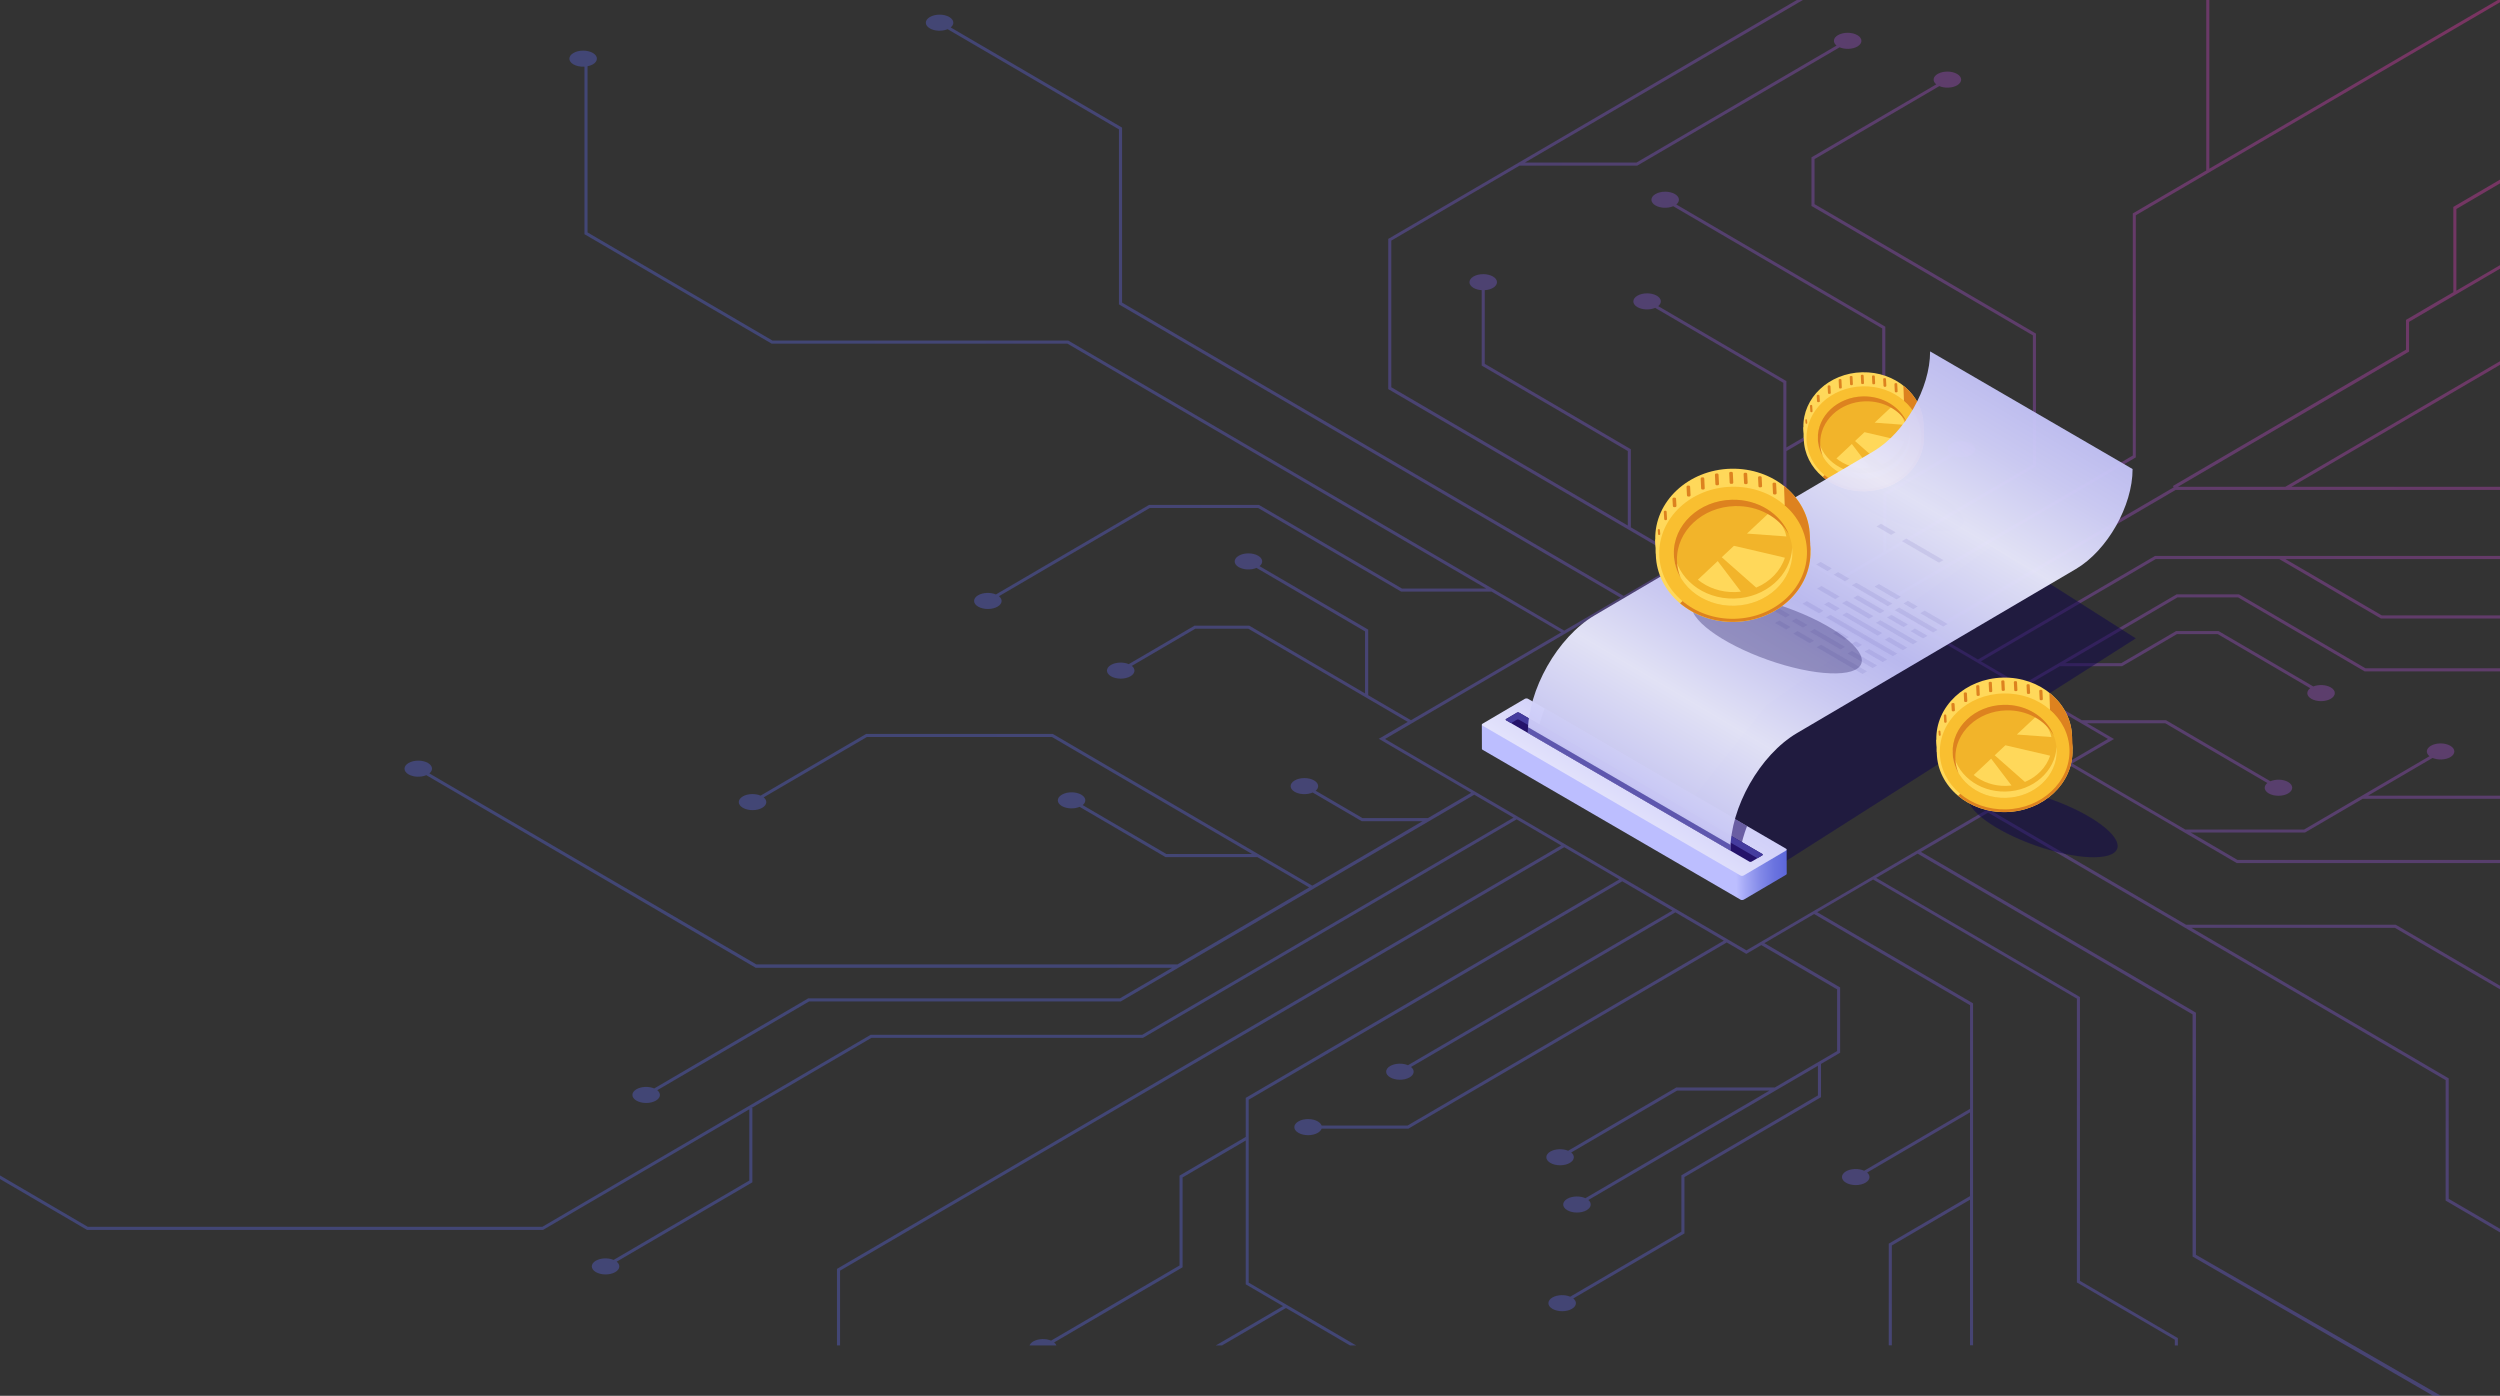 <svg width="1440" height="804" viewBox="0 0 1440 804" fill="none" xmlns="http://www.w3.org/2000/svg">
<rect x="0" y="0" width="1440" height="804" fill="#333333" stroke="none"/>
<path opacity="0.4" d="M1457.45 -136.634C1454.35 -138.455 1449.33 -138.455 1446.24 -136.634C1443.91 -135.267 1443.34 -133.268 1444.51 -131.598L1270.8 -30.027V98.189L1228.48 122.937V262.388L1083.53 347.157L1060.94 333.948L1172.72 268.588V192.144L1172.27 191.891L1045.18 117.572V91.635L1117.05 49.605C1120.15 50.921 1124.5 50.769 1127.3 49.15C1130.4 47.328 1130.4 44.392 1127.3 42.596C1124.2 40.774 1119.18 40.774 1116.08 42.596C1113.28 44.241 1113.03 46.771 1115.28 48.593L1043.4 90.623V118.635L1043.85 118.888L1170.94 193.206V267.575L1086.5 316.969V285.111L1125.22 262.464C1128.32 263.78 1132.67 263.628 1135.47 262.008C1138.57 260.187 1138.57 257.251 1135.47 255.455C1132.37 253.633 1127.35 253.633 1124.25 255.455C1121.45 257.099 1121.2 259.63 1123.45 261.452L1084.73 284.099V318.032L1059.19 332.961L1028.99 315.299V259.832L1085.95 226.507V188.171L1085.5 187.918L965.556 117.775C967.804 115.953 967.555 113.422 964.756 111.778C961.659 109.956 956.637 109.956 953.539 111.778C950.441 113.599 950.441 116.535 953.539 118.331C956.337 119.976 960.684 120.103 963.782 118.787L1084.15 189.183V225.444L1028.96 257.732V219.497L1028.51 219.244L955.138 176.328C957.386 174.507 957.136 171.976 954.338 170.331C951.24 168.509 946.219 168.509 943.121 170.331C940.023 172.153 940.023 175.089 943.121 176.885C945.919 178.53 950.266 178.656 953.364 177.341L1027.19 220.51V314.211L1005.98 301.812L971.027 322.258L939.373 303.735V258.744L938.924 258.491L855.229 209.553V167.143C856.953 167.042 858.627 166.612 859.951 165.827C863.049 164.005 863.049 161.07 859.951 159.273C856.853 157.452 851.832 157.452 848.734 159.273C845.636 161.095 845.636 164.031 848.734 165.827C850.058 166.612 851.732 167.017 853.456 167.143V210.59L853.905 210.843L937.6 259.782V302.698L801.39 223.04V138.6L875.266 95.406H943.071L943.271 95.279L1059.62 27.262C1062.72 28.577 1067.06 28.426 1069.86 26.806C1072.96 24.984 1072.96 22.049 1069.86 20.252C1066.76 18.43 1061.74 18.43 1058.64 20.252C1055.85 21.897 1055.6 24.427 1057.84 26.249L942.596 93.634H878.339L1092.07 -31.343C1095.17 -30.027 1099.52 -30.179 1102.31 -31.798C1105.41 -33.62 1105.41 -36.556 1102.31 -38.352C1099.22 -40.174 1094.2 -40.174 1091.1 -38.352C1088.3 -36.707 1088.05 -34.177 1090.3 -32.355L799.617 137.613V224.128L800.066 224.381L969.278 323.32L935.226 343.235L646.319 174.304V73.492L645.869 73.239L547.61 15.799C549.858 13.977 549.608 11.447 546.81 9.802C543.712 7.98 538.691 7.98 535.593 9.802C532.495 11.624 532.495 14.559 535.593 16.355C538.391 18 542.738 18.127 545.836 16.811L644.52 74.53V175.342L644.97 175.595L933.427 344.272L900.999 363.225L615.289 196.142H444.903L338.424 133.868V38.168C339.548 37.94 340.598 37.586 341.497 37.08C344.595 35.258 344.595 32.322 341.497 30.526C338.399 28.704 333.378 28.704 330.28 30.526C327.182 32.348 327.182 35.283 330.28 37.08C332.029 38.092 334.377 38.522 336.65 38.395V134.906L337.1 135.159L444.453 197.938H614.84L856.029 338.984H807.511L725.191 290.855H661.784L661.584 290.982L573.642 342.4C570.544 341.084 566.197 341.236 563.399 342.855C560.301 344.677 560.301 347.612 563.399 349.409C566.497 351.231 571.519 351.231 574.617 349.409C577.415 347.764 577.665 345.234 575.416 343.412L662.258 292.626H724.717L807.037 340.755H859.102L899.25 364.237L812.708 414.846L788.099 400.448V362.668L725.516 326.104C727.764 324.282 727.515 321.752 724.717 320.107C721.619 318.285 716.597 318.285 713.499 320.107C710.401 321.929 710.401 324.864 713.499 326.661C716.297 328.305 720.644 328.432 723.742 327.116L786.25 363.681V399.385L719.595 360.391H688.016L687.816 360.518L650.166 382.532C647.068 381.216 642.721 381.368 639.923 382.988C636.825 384.81 636.825 387.745 639.923 389.542C643.021 391.363 648.043 391.363 651.141 389.542C653.939 387.897 654.189 385.366 651.94 383.544L688.491 362.162H719.095L810.859 415.807L794.195 425.549L847.385 456.648L822.476 471.223H784.802L757.844 455.459C759.993 453.662 759.693 451.157 756.945 449.538C753.847 447.716 748.826 447.716 745.728 449.538C742.63 451.36 742.63 454.295 745.728 456.091C748.551 457.736 752.973 457.863 756.096 456.496L784.327 472.995H819.403L755.871 510.141L606.42 422.741H498.867L498.667 422.867L438.108 458.268C435.01 456.952 430.663 457.104 427.865 458.723C424.767 460.545 424.767 463.48 427.865 465.277C430.963 467.099 435.984 467.099 439.082 465.277C441.88 463.632 442.13 461.102 439.882 459.28L499.342 424.512H605.921L721.194 491.922H671.852L623.634 463.733C625.882 461.911 625.633 459.381 622.835 457.736C619.737 455.914 614.715 455.914 611.617 457.736C608.519 459.558 608.519 462.493 611.617 464.29C614.415 465.935 618.762 466.061 621.86 464.746L671.377 493.719H724.267L754.072 511.153L678.198 555.512H435.684L247.335 445.489C249.584 443.667 249.334 441.137 246.536 439.492C243.438 437.67 238.416 437.67 235.318 439.492C232.22 441.314 232.22 444.249 235.318 446.046C238.116 447.69 242.463 447.817 245.561 446.501L435.26 557.435H675.15L645.045 575.046H465.539L465.34 575.173L376.824 626.945C373.726 625.629 369.379 625.781 366.58 627.401C363.483 629.223 363.483 632.158 366.58 633.955C369.678 635.776 374.7 635.776 377.798 633.955C380.596 632.31 380.846 629.779 378.597 627.957L466.039 576.843H645.544L645.744 576.716L849.183 457.762L871.768 470.97L657.886 596.049H501.465L501.266 596.175L312.342 706.653H50.591L0 677.048V679.122L50.117 708.425H312.816L313.016 708.298L431.587 638.965V680.008L353.439 725.707C350.341 724.392 345.994 724.544 343.196 726.163C340.098 727.985 340.098 730.92 343.196 732.717C346.294 734.539 351.316 734.539 354.414 732.717C357.212 731.072 357.462 728.542 355.213 726.72L433.361 681.02V638.155H432.961L501.965 597.795H658.386L658.586 597.668L873.567 471.957L899.225 486.963L482.103 730.87V774.95H483.877V731.907L900.999 488L932.703 506.548L717.546 632.36V654.856L679.397 677.174V728.921L605.421 772.191C602.323 770.875 597.976 771.027 595.178 772.647C594.054 773.305 593.329 774.114 593.029 774.975H608.494C608.269 774.342 607.845 773.76 607.195 773.229L681.171 729.959V678.212L717.546 656.931V739.777L739.007 752.328L700.283 775H703.831L740.731 753.416L777.631 775H781.179L719.245 738.79V633.448L934.402 507.636L963.257 524.514L810.984 613.559C807.886 612.244 803.539 612.395 800.741 614.015C797.643 615.837 797.643 618.772 800.741 620.569C803.839 622.391 808.86 622.391 811.958 620.569C814.757 618.924 815.006 616.393 812.758 614.572L965.031 525.526L992.888 541.822L810.734 648.327H761.242C760.942 647.467 760.218 646.632 759.069 645.949C755.971 644.127 750.949 644.127 747.851 645.949C744.753 647.771 744.753 650.706 747.851 652.503C750.949 654.324 755.971 654.324 759.069 652.503C760.218 651.819 760.942 650.984 761.242 650.124H811.209L811.409 649.997L994.636 542.859L1005.88 549.439L1014.52 544.378L1058.17 569.884V605.411L1022.12 626.49V626.389H965.531L965.331 626.515L903.247 662.827C900.15 661.511 895.802 661.663 893.004 663.282C889.906 665.104 889.906 668.039 893.004 669.836C896.102 671.658 901.124 671.658 904.222 669.836C907.02 668.191 907.27 665.661 905.021 663.839L966.006 628.185H1019.2L913.191 690.155C910.068 688.738 905.596 688.839 902.723 690.509C899.625 692.331 899.625 695.267 902.723 697.063C905.821 698.885 910.842 698.885 913.94 697.063C916.664 695.469 916.988 693.015 914.915 691.193L1047.13 613.888V630.969L968.479 676.972V709.437L904.447 746.887C901.349 745.571 897.002 745.723 894.204 747.343C891.106 749.164 891.106 752.1 894.204 753.896C897.302 755.718 902.323 755.718 905.421 753.896C908.219 752.252 908.469 749.721 906.221 747.899L970.253 710.449V677.984L1048.9 631.981V612.826L1059.92 606.373V568.771L1016.27 543.264L1044.95 526.488L1134.74 578.994V638.686L1073.76 674.34C1070.64 672.923 1066.16 673.024 1063.29 674.694C1060.19 676.516 1060.19 679.451 1063.29 681.248C1066.39 683.07 1071.41 683.07 1074.51 681.248C1077.23 679.654 1077.56 677.199 1075.48 675.378L1134.72 640.736V688.966L1087.92 716.345V774.899H1089.7V717.382L1134.72 691.041V774.874H1136.49V577.931L1046.7 525.425L1078.91 506.599L1196.28 575.224V738.689L1252.69 771.685V775H1254.46V770.749L1198.05 737.752V574.287L1080.68 505.662L1104.54 491.695L1262.93 584.308V723.759L1401.5 804H1406L1264.86 722.747V583.296L1106.46 490.682L1145.14 468.06L1408.69 622.163V691.547L1499 744.357V742.282L1410.46 690.509V621.125L1262.23 534.433H1379.45L1499 604.349V602.274L1379.93 532.637H1259.16L1146.93 467.023L1191.9 440.732L1288.37 497.135H1443.26L1499 529.727V527.652L1486.78 520.516H1499V518.719H1483.71L1443.74 495.338H1288.84L1261.83 479.548H1327.69L1327.89 479.422L1360.92 460.115H1498.53L1498.98 460.393V458.318H1363.97L1401.14 436.582C1404.24 437.898 1408.59 437.746 1411.38 436.126C1414.48 434.305 1414.48 431.369 1411.38 429.573C1408.29 427.751 1403.26 427.751 1400.17 429.573C1397.37 431.217 1397.12 433.748 1399.37 435.57L1327.16 477.802H1258.71L1193.6 439.745L1217.66 425.676L1202.17 416.617H1247.17L1305.98 451.005C1303.73 452.827 1303.98 455.358 1306.78 457.002C1309.88 458.824 1314.9 458.824 1318 457.002C1321.09 455.181 1321.09 452.245 1318 450.449C1315.2 448.804 1310.85 448.677 1307.75 449.993L1247.64 414.846H1199.1L1166.17 395.589L1186.41 383.747H1222.31L1253.89 365.275H1277.45L1330.66 396.399C1328.26 398.221 1328.46 400.827 1331.31 402.497C1334.41 404.319 1339.43 404.319 1342.53 402.497C1345.63 400.675 1345.63 397.74 1342.53 395.943C1339.78 394.349 1335.56 394.172 1332.46 395.387L1277.92 363.504H1253.41L1221.83 381.976H1189.48L1254.21 344.12H1289.17L1362.02 386.707H1498.95V384.911H1362.49L1289.64 342.324H1253.74L1253.54 342.45L1164.4 394.577L1141.01 380.913L1241.75 322.005H1312.8L1371.41 356.267H1498.98V354.47H1371.91L1316.37 322.005H1498.98V320.208H1241.3L1241.1 320.335L1139.29 379.875L1112.71 364.339L1253.16 282.201H1498.98V280.405H1319.84L1498.98 175.645V173.57L1316.3 280.405H1254.46L1387.62 202.544V185.387L1451.36 148.14C1454.45 149.455 1458.8 149.304 1461.6 147.684C1464.7 145.862 1464.7 142.927 1461.6 141.13C1458.5 139.308 1453.48 139.308 1450.38 141.13C1447.58 142.775 1447.33 145.306 1449.58 147.127L1414.88 167.421V120.381L1499 71.038V68.963L1413.11 119.192V168.307L1385.85 184.249V201.405L1251.59 279.924L1252.04 280.708L1110.93 363.225L1085.28 348.22L1230.23 263.451V123.999L1499 -33.19V-35.265L1272.58 97.152V-28.99L1445.89 -130.333C1446.01 -130.257 1446.11 -130.156 1446.24 -130.08C1449.33 -128.258 1454.35 -128.258 1457.45 -130.08C1460.55 -131.902 1460.55 -134.837 1457.45 -136.634ZM1214.17 425.625L1005.95 547.389L797.768 425.651L1005.98 303.887L1214.17 425.625Z" fill="url(#paint0_radial)"/>
<path opacity="0.5" d="M1025.9 497.775L1230.23 367.707L1147.01 314.809L1017.45 406.207L958.666 480.394L1025.9 497.775Z" fill="#0F054C"/>
<path opacity="0.5" d="M1130.93 301.587C1133.17 295.1 1118.06 283.84 1097.17 276.438C1076.28 269.036 1057.53 268.295 1055.28 274.782C1053.04 281.269 1068.16 292.528 1089.05 299.93C1109.94 307.332 1128.69 308.074 1130.93 301.587Z" fill="#0F054C"/>
<path d="M1108.18 251.204L1107.91 244.528L1106.39 240.621L1105.42 243.851L1108.18 251.204Z" fill="#DD821F"/>
<path d="M1038.99 252.482L1038.73 245.93C1038.73 245.93 1044.2 251.452 1044.2 251.59C1044.22 251.713 1038.99 252.482 1038.99 252.482Z" fill="#FFD85A"/>
<path d="M1074.07 271.892C1093.17 271.431 1108.32 261.602 1107.92 244.512C1107.51 227.439 1091.7 213.964 1072.61 214.426C1053.5 214.887 1038.35 229.1 1038.75 246.189C1039.14 263.278 1054.96 272.369 1074.07 271.892Z" fill="#FFD85A"/>
<path d="M1074.31 282.975C1093.41 282.512 1108.57 268.292 1108.17 251.213C1107.77 234.135 1091.95 220.665 1072.85 221.127C1053.74 221.59 1038.58 235.81 1038.98 252.888C1039.39 269.967 1055.2 283.437 1074.31 282.975Z" fill="#FFD85A"/>
<path d="M1097.73 229.762C1104 235.192 1107.98 242.759 1108.18 251.204C1108.59 268.278 1093.43 282.506 1074.32 282.967C1064.88 283.198 1056.23 280.014 1049.87 274.677L1097.73 229.762Z" fill="#DD821F"/>
<path d="M1074.27 281.596C1092.52 281.154 1107.01 267.57 1106.62 251.256C1106.23 234.942 1091.13 222.075 1072.88 222.516C1054.63 222.958 1040.15 236.542 1040.53 252.856C1040.92 269.17 1056.02 282.037 1074.27 281.596Z" fill="#F9BF30"/>
<path d="M1074.14 275.765C1088.79 275.411 1100.42 264.507 1100.11 251.412C1099.8 238.316 1087.67 227.987 1073.02 228.342C1058.37 228.697 1046.74 239.6 1047.05 252.696C1047.36 265.792 1059.49 276.12 1074.14 275.765Z" fill="#F2B42A"/>
<path d="M1047.06 252.681C1047.04 252.142 1047.06 251.604 1047.09 251.066C1048.3 263.386 1060.03 272.862 1074.07 272.523C1088.12 272.185 1099.37 262.14 1099.99 249.773C1100.04 250.312 1100.09 250.835 1100.1 251.389C1100.4 264.478 1088.78 275.384 1074.14 275.753C1059.5 276.107 1047.38 265.771 1047.06 252.681Z" fill="#FFD85A"/>
<path d="M1068.51 254.033L1073.94 248.926C1079.18 250.126 1088.95 252.387 1096.74 254.233C1094.8 260.139 1090.08 265.015 1083.89 267.599L1068.51 254.033Z" fill="#FFD85A"/>
<path d="M1077.06 269.428C1076.19 269.536 1075.31 269.597 1074.41 269.628C1068 269.782 1062.16 267.659 1057.78 264.075L1066.67 255.738L1077.06 269.428Z" fill="#FFD85A"/>
<path d="M1079.78 243.45L1090.03 233.836C1093.48 236.882 1096.56 240.25 1097.4 244.742L1079.78 243.45Z" fill="#FFD85A"/>
<path d="M1074.41 231.159C1059.77 231.513 1048.14 242.419 1048.45 255.524C1048.52 258.185 1049.08 260.708 1050.03 263.076C1048.23 259.969 1047.16 256.447 1047.07 252.694C1046.77 239.604 1058.39 228.698 1073.03 228.329C1084.71 228.052 1094.78 234.558 1098.55 243.849C1094.04 236.097 1084.87 230.898 1074.41 231.159Z" fill="#DD821F"/>
<path d="M1107.91 244.526C1107.97 247.064 1108.2 248.909 1107.6 251.278C1106.85 248.771 1105.19 241.28 1105.19 241.28L1102.56 235.327L1100.37 233.497L1096.67 230.759L1096.36 222.176C1103.28 227.652 1107.71 235.589 1107.91 244.526Z" fill="#DD821F"/>
<path d="M1040.98 243.653L1040.83 241.899C1040.83 241.653 1040.63 241.453 1040.39 241.453H1040.25C1040.02 241.453 1039.83 241.668 1039.84 241.915L1039.99 243.668C1039.99 243.914 1040.19 244.114 1040.43 244.114H1040.57C1040.8 244.114 1040.98 243.899 1040.98 243.653Z" fill="#DD821F"/>
<path d="M1044.02 236.9L1043.84 233.731C1043.84 233.439 1043.61 233.208 1043.34 233.223H1043.03C1042.76 233.223 1042.56 233.469 1042.56 233.762L1042.74 236.93C1042.74 237.223 1042.97 237.438 1043.24 237.438H1043.55C1043.81 237.438 1044.02 237.192 1044.02 236.9Z" fill="#DD821F"/>
<path d="M1048.23 231.025L1048.04 227.964C1048.03 227.641 1047.79 227.38 1047.48 227.395L1046.95 227.411C1046.65 227.411 1046.42 227.687 1046.42 228.01L1046.6 231.071C1046.62 231.394 1046.86 231.656 1047.16 231.641L1047.7 231.625C1048 231.625 1048.24 231.348 1048.23 231.025Z" fill="#DD821F"/>
<path d="M1054.53 226.269L1054.33 222.546C1054.32 222.223 1054.07 221.962 1053.77 221.977L1053.24 221.993C1052.94 221.993 1052.71 222.269 1052.71 222.592L1052.91 226.315C1052.92 226.638 1053.16 226.899 1053.47 226.884L1054 226.869C1054.3 226.869 1054.55 226.592 1054.53 226.269Z" fill="#DD821F"/>
<path d="M1060.88 223.162L1060.68 218.886C1060.67 218.563 1060.42 218.302 1060.12 218.317L1059.59 218.332C1059.29 218.332 1059.06 218.609 1059.06 218.932L1059.25 223.208C1059.27 223.531 1059.51 223.793 1059.82 223.778L1060.35 223.762C1060.65 223.747 1060.88 223.485 1060.88 223.162Z" fill="#DD821F"/>
<path d="M1067.26 221.258L1067.06 217.136C1067.06 216.813 1066.8 216.552 1066.5 216.567L1065.97 216.582C1065.67 216.582 1065.44 216.859 1065.44 217.182L1065.63 221.305C1065.65 221.628 1065.89 221.889 1066.2 221.874L1066.73 221.858C1067.02 221.858 1067.26 221.581 1067.26 221.258Z" fill="#DD821F"/>
<path d="M1073.66 220.609L1073.46 216.425C1073.44 216.102 1073.2 215.841 1072.9 215.856L1072.36 215.872C1072.06 215.872 1071.83 216.148 1071.83 216.471L1072.03 220.655C1072.04 220.978 1072.29 221.24 1072.59 221.224L1073.12 221.209C1073.43 221.194 1073.67 220.932 1073.66 220.609Z" fill="#DD821F"/>
<path d="M1080.08 220.742L1079.88 216.82C1079.87 216.497 1079.62 216.235 1079.32 216.251L1078.79 216.266C1078.49 216.266 1078.26 216.543 1078.26 216.866L1078.46 220.788C1078.47 221.111 1078.71 221.373 1079.02 221.357L1079.55 221.342C1079.85 221.327 1080.08 221.065 1080.08 220.742Z" fill="#DD821F"/>
<path d="M1086.54 222.162L1086.34 218.378C1086.32 218.055 1086.08 217.794 1085.78 217.809L1085.24 217.825C1084.94 217.825 1084.71 218.101 1084.71 218.425L1084.91 222.224C1084.93 222.547 1085.17 222.808 1085.47 222.793L1086 222.778C1086.31 222.762 1086.54 222.485 1086.54 222.162Z" fill="#DD821F"/>
<path d="M1093.02 225.364L1092.82 221.257C1092.82 220.934 1092.57 220.673 1092.26 220.688L1091.73 220.704C1091.43 220.704 1091.2 220.98 1091.2 221.303L1091.4 225.41C1091.41 225.733 1091.66 225.995 1091.96 225.98L1092.49 225.964C1092.79 225.949 1093.04 225.687 1093.02 225.364Z" fill="#DD821F"/>
<path d="M853.536 417.499L853.581 431.343H853.596C853.581 431.527 853.688 431.712 853.916 431.85L1002.6 518.234C1003.08 518.511 1003.93 518.481 1004.48 518.157L1028.71 503.899C1028.98 503.745 1029.12 503.545 1029.15 503.345V503.329C1029.15 503.314 1029.15 503.299 1029.15 503.283L1029.1 489.301L1017.35 496.1L880.164 416.391C879.678 416.115 878.827 416.145 878.28 416.468L869.971 421.36L853.536 417.499Z" fill="url(#paint1_linear)"/>
<path d="M880.103 402.484L1028.78 488.868C1029.27 489.145 1029.21 489.652 1028.65 489.975L1004.42 504.234C1003.86 504.557 1003.02 504.604 1002.54 504.311L853.855 417.927C853.369 417.65 853.429 417.143 853.991 416.82L878.22 402.561C878.782 402.238 879.617 402.191 880.103 402.484Z" fill="url(#paint2_linear)"/>
<path opacity="0.6" d="M885.48 423.298L1002.31 489.932C1003.17 485.24 1004.52 480.487 1006.3 475.796L889.688 408.039C887.759 413.1 886.331 418.253 885.48 423.298Z" fill="#24126A"/>
<path d="M874.954 410.466L1015.14 491.928C1015.48 492.128 1015.43 492.467 1015.05 492.682L1008.96 496.266C1008.58 496.497 1008 496.512 1007.67 496.327L867.48 414.865C867.146 414.665 867.192 414.327 867.571 414.112L873.663 410.528C874.042 410.297 874.635 410.282 874.954 410.466Z" fill="#24126A"/>
<path d="M867.495 414.868L870.351 416.529L873.632 414.591C874.012 414.36 874.589 414.345 874.923 414.529L1012.27 494.33L1015.07 492.684C1015.45 492.454 1015.49 492.115 1015.16 491.931L874.969 410.469C874.635 410.269 874.058 410.299 873.678 410.53L867.587 414.114C867.192 414.329 867.161 414.668 867.495 414.868Z" fill="#453C9E"/>
<path opacity="0.96" d="M1228.37 270.171L1111.74 202.398C1111.8 223.564 1097.18 249.328 1079.12 259.957L918.397 354.509C897.162 366.999 879.997 397.286 880.058 422.158L996.687 489.931C996.626 465.058 1013.79 434.772 1035.03 422.281L1195.75 327.729C1213.81 317.101 1228.41 291.336 1228.37 270.171Z" fill="url(#paint3_linear)"/>
<path opacity="0.8" d="M880.058 422.174L996.687 489.947C996.687 488.855 996.733 487.747 996.793 486.64H996.778L880.164 418.883C880.088 419.975 880.058 421.082 880.058 422.174Z" fill="#453C9E"/>
<g opacity="0.32">
<path opacity="0.32" d="M1048.94 371.352L1075.36 386.703L1072.82 388.195L1046.4 372.844L1048.94 371.352Z" fill="#453C9E"/>
<path opacity="0.32" d="M1035.39 363.477L1044.9 369.014L1042.36 370.506L1032.85 364.984L1035.39 363.477Z" fill="#453C9E"/>
<path opacity="0.32" d="M1024.89 357.383L1031.35 361.136L1028.81 362.628L1022.36 358.875L1024.89 357.383Z" fill="#453C9E"/>
<path opacity="0.32" d="M1066.77 374.922L1081.16 383.29L1078.62 384.782L1064.22 376.414L1066.77 374.922Z" fill="#453C9E"/>
<path opacity="0.32" d="M1045.1 362.324L1062.73 372.584L1060.2 374.076L1042.55 363.832L1045.1 362.324Z" fill="#453C9E"/>
<path opacity="0.32" d="M1034.6 356.23L1041.06 359.984L1038.52 361.476L1032.05 357.722L1034.6 356.23Z" fill="#453C9E"/>
<path opacity="0.32" d="M1024.61 350.418L1031.06 354.187L1028.53 355.679L1022.07 351.925L1024.61 350.418Z" fill="#453C9E"/>
<path opacity="0.32" d="M1076.56 373.828L1086.96 379.873L1084.42 381.365L1074 375.32L1076.56 373.828Z" fill="#453C9E"/>
<path opacity="0.32" d="M1068.96 369.414L1072.52 371.475L1069.98 372.967L1066.41 370.906L1068.96 369.414Z" fill="#453C9E"/>
<path opacity="0.32" d="M1058.46 363.305L1064.92 367.058L1062.38 368.55L1055.91 364.797L1058.46 363.305Z" fill="#453C9E"/>
<path opacity="0.32" d="M1054.33 354.125L1092.78 376.459L1090.23 377.951L1051.8 355.617L1054.33 354.125Z" fill="#453C9E"/>
<path opacity="0.32" d="M1040.78 346.25L1050.29 351.772L1047.76 353.28L1038.25 347.742L1040.78 346.25Z" fill="#453C9E"/>
<path opacity="0.32" d="M1088.16 366.984L1098.58 373.045L1096.03 374.537L1085.62 368.492L1088.16 366.984Z" fill="#453C9E"/>
<path opacity="0.32" d="M1063.72 352.785L1084.12 364.644L1081.58 366.137L1061.18 354.277L1063.72 352.785Z" fill="#453C9E"/>
<path opacity="0.32" d="M1053.22 346.695L1059.68 350.448L1057.14 351.941L1050.69 348.187L1053.22 346.695Z" fill="#453C9E"/>
<path opacity="0.32" d="M1083.07 357.246L1104.38 369.629L1101.85 371.121L1080.54 358.738L1083.07 357.246Z" fill="#453C9E"/>
<path opacity="0.32" d="M1063.63 345.941L1079.03 354.894L1076.5 356.401L1061.09 347.449L1063.63 345.941Z" fill="#453C9E"/>
<path opacity="0.32" d="M1049.18 337.559L1059.59 343.604L1057.05 345.096L1046.63 339.051L1049.18 337.559Z" fill="#453C9E"/>
<path opacity="0.32" d="M1102.99 362.031L1110.19 366.215L1107.65 367.707L1100.45 363.523L1102.99 362.031Z" fill="#453C9E"/>
<path opacity="0.32" d="M1089.44 354.156L1098.96 359.694L1096.41 361.186L1086.9 355.648L1089.44 354.156Z" fill="#453C9E"/>
<path opacity="0.32" d="M1070.09 342.91L1085.41 351.816L1082.88 353.308L1067.55 344.402L1070.09 342.91Z" fill="#453C9E"/>
<path opacity="0.32" d="M1093.95 349.988L1115.99 362.801L1113.45 364.293L1091.41 351.48L1093.95 349.988Z" fill="#453C9E"/>
<path opacity="0.32" d="M1069.25 335.637L1089.91 347.65L1087.37 349.142L1066.71 337.144L1069.25 335.637Z" fill="#453C9E"/>
<path opacity="0.32" d="M1058.75 329.543L1065.22 333.296L1062.67 334.788L1056.22 331.035L1058.75 329.543Z" fill="#453C9E"/>
<path opacity="0.32" d="M1048.68 323.684L1055.14 327.437L1052.6 328.929L1046.15 325.176L1048.68 323.684Z" fill="#453C9E"/>
<path opacity="0.32" d="M1108.59 351.711L1121.79 359.386L1119.26 360.878L1106.06 353.203L1108.59 351.711Z" fill="#453C9E"/>
<path opacity="0.32" d="M995.35 340.218L977.046 329.574L974.494 331.066L992.813 341.711L995.35 340.218Z" fill="#453C9E"/>
<path opacity="0.32" d="M997.234 334.528L982.849 326.16L980.312 327.652L994.697 336.02L997.234 334.528Z" fill="#453C9E"/>
<path opacity="0.32" d="M999.072 328.791L988.651 322.746L986.115 324.238L996.52 330.298L999.072 328.791Z" fill="#453C9E"/>
<path opacity="0.32" d="M1009.6 328.127L994.454 319.328L991.917 320.82L1007.06 329.619L1009.6 328.127Z" fill="#453C9E"/>
<path opacity="0.32" d="M1010.68 321.963L1000.26 315.918L997.72 317.41L1008.14 323.47L1010.68 321.963Z" fill="#453C9E"/>
<path opacity="0.32" d="M1019.27 320.176L1006.07 312.5L1003.52 313.992L1016.74 321.668L1019.27 320.176Z" fill="#453C9E"/>
<path opacity="0.32" d="M1019.08 313.27L1011.88 309.086L1009.33 310.578L1016.53 314.762L1019.08 313.27Z" fill="#453C9E"/>
<path opacity="0.32" d="M1031.62 313.778L1017.68 305.672L1015.14 307.164L1029.09 315.27L1031.62 313.778Z" fill="#453C9E"/>
<path opacity="0.32" d="M1036.7 309.929L1023.48 302.254L1020.95 303.746L1034.15 311.422L1036.7 309.929Z" fill="#453C9E"/>
<path opacity="0.32" d="M1098.95 346.094L1104.55 349.355L1102.01 350.862L1096.39 347.586L1098.95 346.094Z" fill="#453C9E"/>
<path opacity="0.32" d="M1082.25 336.406L1094.91 343.759L1092.37 345.251L1079.72 337.898L1082.25 336.406Z" fill="#453C9E"/>
<path opacity="0.32" d="M1098.05 310.211L1119.39 322.609L1116.84 324.101L1095.51 311.703L1098.05 310.211Z" fill="#453C9E"/>
<path opacity="0.32" d="M1083.44 301.719L1091.84 306.595L1089.3 308.087L1080.9 303.211L1083.44 301.719Z" fill="#453C9E"/>
</g>
<path opacity="0.3" d="M1072.13 382.194C1075.01 373.838 1055.55 359.338 1028.65 349.806C1001.75 340.274 977.601 339.321 974.714 347.676C971.826 356.031 991.292 370.532 1018.19 380.064C1045.09 389.595 1069.24 390.549 1072.13 382.194Z" fill="#0F054C"/>
<path d="M1042.82 317.304L1042.49 308.706L1040.51 303.676L1039.26 307.844L1042.82 317.304Z" fill="#DD821F"/>
<path d="M953.745 318.949L953.41 310.52C953.41 310.52 960.459 317.641 960.459 317.811C960.474 317.98 953.745 318.949 953.745 318.949Z" fill="#FFD85A"/>
<path d="M998.89 343.958C1023.48 343.358 1043 330.699 1042.47 308.718C1041.95 286.738 1021.6 269.403 997.006 269.987C972.413 270.587 952.894 288.891 953.426 310.872C953.942 332.852 974.297 344.543 998.89 343.958Z" fill="#FFD85A"/>
<path d="M999.215 358.213C1023.81 357.618 1043.32 339.311 1042.8 317.324C1042.28 295.336 1021.93 277.995 997.335 278.59C972.746 279.185 953.232 297.492 953.751 319.48C954.27 341.467 974.625 358.809 999.215 358.213Z" fill="#FFD85A"/>
<path d="M1029.38 289.707C1037.46 296.706 1042.58 306.427 1042.82 317.302C1043.34 339.283 1023.83 357.587 999.239 358.187C987.072 358.479 975.953 354.388 967.75 347.512L1029.38 289.707Z" fill="#DD821F"/>
<path d="M999.176 356.42C1022.67 355.852 1041.31 338.365 1040.81 317.363C1040.32 296.361 1020.87 279.796 997.38 280.365C973.889 280.934 955.247 298.42 955.743 319.422C956.239 340.425 975.685 356.989 999.176 356.42Z" fill="#F9BF30"/>
<path d="M998.997 348.92C1017.86 348.463 1032.83 334.427 1032.43 317.569C1032.03 300.712 1016.42 287.416 997.556 287.872C978.694 288.329 963.726 302.365 964.124 319.223C964.522 336.081 980.135 349.377 998.997 348.92Z" fill="#F2B42A"/>
<path d="M964.135 319.21C964.119 318.518 964.135 317.826 964.18 317.134C965.745 332.993 980.844 345.206 998.92 344.76C1017 344.329 1031.49 331.408 1032.31 315.473C1032.37 316.165 1032.43 316.842 1032.44 317.549C1032.84 334.408 1017.88 348.451 999.011 348.913C980.145 349.374 964.545 336.069 964.135 319.21Z" fill="#FFD85A"/>
<path d="M991.735 320.966L998.738 314.398C1005.48 315.952 1018.06 318.844 1028.1 321.243C1025.61 328.857 1019.52 335.133 1011.56 338.456L991.735 320.966Z" fill="#FFD85A"/>
<path d="M1002.76 340.777C1001.65 340.915 1000.51 341.007 999.376 341.038C991.127 341.238 983.578 338.5 977.973 333.901L989.411 323.18L1002.76 340.777Z" fill="#FFD85A"/>
<path d="M1006.26 307.335L1019.46 294.953C1023.89 298.875 1027.86 303.213 1028.94 308.997L1006.26 307.335Z" fill="#FFD85A"/>
<path d="M999.36 291.505C980.494 291.966 965.532 305.995 965.927 322.868C966.003 326.283 966.717 329.56 967.947 332.59C965.623 328.59 964.241 324.053 964.135 319.223C963.74 302.364 978.702 288.321 997.568 287.859C1012.61 287.49 1025.58 295.873 1030.41 307.84C1024.61 297.858 1012.82 291.182 999.36 291.505Z" fill="#DD821F"/>
<path d="M1042.48 308.701C1042.56 311.978 1042.86 314.347 1042.11 317.408C1041.12 314.177 1038.99 304.533 1038.99 304.533L1035.6 296.873L1032.78 294.519L1027.99 290.997L1027.6 279.938C1036.5 286.982 1042.21 297.211 1042.48 308.701Z" fill="#DD821F"/>
<path d="M956.297 307.577L956.114 305.316C956.099 304.993 955.856 304.731 955.552 304.747H955.385C955.081 304.747 954.854 305.024 954.854 305.347L955.036 307.608C955.051 307.931 955.294 308.192 955.598 308.177H955.765C956.069 308.177 956.312 307.9 956.297 307.577Z" fill="#DD821F"/>
<path d="M960.216 298.906L959.988 294.829C959.973 294.46 959.699 294.168 959.35 294.168L958.955 294.183C958.605 294.199 958.347 294.491 958.347 294.876L958.575 298.952C958.59 299.321 958.864 299.613 959.213 299.613L959.608 299.598C959.957 299.582 960.231 299.275 960.216 298.906Z" fill="#DD821F"/>
<path d="M965.638 291.321L965.411 287.368C965.395 286.952 965.076 286.614 964.697 286.629L964.013 286.645C963.618 286.66 963.314 286.999 963.33 287.414L963.557 291.367C963.573 291.782 963.892 292.121 964.271 292.105L964.955 292.09C965.335 292.09 965.654 291.752 965.638 291.321Z" fill="#DD821F"/>
<path d="M973.765 285.214L973.522 280.43C973.507 280.015 973.188 279.677 972.808 279.692L972.125 279.707C971.73 279.723 971.426 280.061 971.441 280.476L971.684 285.26C971.699 285.676 972.018 286.014 972.398 285.999L973.082 285.983C973.461 285.983 973.765 285.629 973.765 285.214Z" fill="#DD821F"/>
<path d="M981.922 281.199L981.664 275.692C981.649 275.277 981.33 274.938 980.95 274.954L980.266 274.969C979.872 274.984 979.568 275.323 979.583 275.738L979.841 281.245C979.856 281.66 980.175 281.998 980.555 281.983L981.239 281.968C981.634 281.968 981.937 281.614 981.922 281.199Z" fill="#DD821F"/>
<path d="M990.14 278.749L989.882 273.458C989.867 273.042 989.548 272.704 989.168 272.719L988.484 272.735C988.089 272.75 987.785 273.088 987.801 273.504L988.059 278.795C988.074 279.21 988.393 279.549 988.773 279.533L989.456 279.518C989.836 279.503 990.14 279.164 990.14 278.749Z" fill="#DD821F"/>
<path d="M998.373 277.908L998.115 272.524C998.1 272.109 997.781 271.77 997.401 271.786L996.717 271.801C996.322 271.816 996.019 272.155 996.034 272.57L996.292 277.954C996.307 278.369 996.626 278.708 997.006 278.692L997.69 278.677C998.085 278.677 998.388 278.338 998.373 277.908Z" fill="#DD821F"/>
<path d="M1006.65 278.093L1006.39 273.047C1006.38 272.632 1006.06 272.294 1005.68 272.309L1005 272.324C1004.6 272.34 1004.3 272.678 1004.31 273.094L1004.57 278.139C1004.59 278.554 1004.9 278.893 1005.28 278.877L1005.97 278.862C1006.35 278.862 1006.65 278.508 1006.65 278.093Z" fill="#DD821F"/>
<path d="M1014.96 279.923L1014.72 275.047C1014.7 274.632 1014.38 274.294 1014 274.309L1013.32 274.324C1012.93 274.34 1012.62 274.678 1012.64 275.094L1012.88 279.97C1012.89 280.385 1013.21 280.723 1013.59 280.708L1014.28 280.693C1014.66 280.693 1014.96 280.339 1014.96 279.923Z" fill="#DD821F"/>
<path d="M1023.32 284.026L1023.06 278.735C1023.04 278.32 1022.72 277.981 1022.34 277.997L1021.66 278.012C1021.26 278.027 1020.96 278.366 1020.98 278.781L1021.23 284.072C1021.25 284.488 1021.57 284.826 1021.95 284.811L1022.63 284.795C1023.01 284.795 1023.33 284.457 1023.32 284.026Z" fill="#DD821F"/>
<path opacity="0.5" d="M1219.52 488.797C1222.06 481.46 1204.97 468.729 1181.36 460.362C1157.74 451.995 1136.54 451.159 1134.01 458.496C1131.47 465.833 1148.56 478.564 1172.17 486.932C1195.79 495.299 1216.99 496.134 1219.52 488.797Z" fill="#0F054C"/>
<path d="M1193.79 431.831L1193.5 424.293L1191.77 419.879L1190.66 423.524L1193.79 431.831Z" fill="#DD821F"/>
<path d="M1115.59 433.278L1115.31 425.879C1115.31 425.879 1121.49 432.124 1121.49 432.278C1121.5 432.416 1115.59 433.278 1115.59 433.278Z" fill="#FFD85A"/>
<path d="M1155.24 455.229C1176.83 454.706 1193.96 443.585 1193.5 424.296C1193.05 404.992 1175.17 389.779 1153.59 390.302C1132 390.825 1114.87 406.899 1115.32 426.203C1115.78 445.492 1133.64 455.752 1155.24 455.229Z" fill="#FFD85A"/>
<path d="M1155.51 467.759C1177.09 467.237 1194.22 451.164 1193.77 431.861C1193.31 412.557 1175.44 397.332 1153.86 397.855C1132.27 398.377 1115.14 414.45 1115.59 433.753C1116.05 453.057 1133.92 468.282 1155.51 467.759Z" fill="#FFD85A"/>
<path d="M1181.99 407.605C1189.08 413.743 1193.58 422.295 1193.79 431.832C1194.25 451.136 1177.11 467.21 1155.53 467.733C1144.85 467.995 1135.08 464.395 1127.88 458.366L1181.99 407.605Z" fill="#DD821F"/>
<path d="M1155.47 466.2C1176.09 465.7 1192.46 450.349 1192.02 431.912C1191.59 413.474 1174.52 398.933 1153.89 399.432C1133.27 399.931 1116.9 415.282 1117.34 433.72C1117.77 452.157 1134.85 466.699 1155.47 466.2Z" fill="#F9BF30"/>
<path d="M1155.32 459.606C1171.87 459.205 1185.01 446.88 1184.66 432.078C1184.31 417.275 1170.61 405.6 1154.05 406.001C1137.5 406.402 1124.36 418.726 1124.71 433.529C1125.06 448.332 1138.76 460.007 1155.32 459.606Z" fill="#F2B42A"/>
<path d="M1124.72 433.507C1124.71 432.892 1124.72 432.292 1124.75 431.676C1126.14 445.597 1139.38 456.318 1155.26 455.933C1171.13 455.549 1183.86 444.213 1184.57 430.23C1184.63 430.83 1184.68 431.446 1184.69 432.046C1185.04 446.843 1171.9 459.179 1155.35 459.579C1138.77 459.994 1125.07 448.319 1124.72 433.507Z" fill="#FFD85A"/>
<path d="M1148.95 435.046L1155.1 429.277C1161.03 430.631 1172.06 433.184 1180.88 435.276C1178.69 441.952 1173.35 447.474 1166.36 450.397L1148.95 435.046Z" fill="#FFD85A"/>
<path d="M1158.63 452.443C1157.66 452.566 1156.65 452.643 1155.65 452.674C1148.41 452.843 1141.78 450.443 1136.86 446.398L1146.9 436.984L1158.63 452.443Z" fill="#FFD85A"/>
<path d="M1161.7 423.078L1173.29 412.219C1177.18 415.664 1180.67 419.464 1181.61 424.54L1161.7 423.078Z" fill="#FFD85A"/>
<path d="M1155.64 409.186C1139.08 409.586 1125.94 421.907 1126.29 436.72C1126.36 439.719 1126.99 442.58 1128.07 445.257C1126.02 441.734 1124.82 437.75 1124.72 433.52C1124.37 418.723 1137.51 406.387 1154.07 405.987C1167.27 405.664 1178.66 413.032 1182.9 423.522C1177.81 414.754 1167.45 408.894 1155.64 409.186Z" fill="#DD821F"/>
<path d="M1193.5 424.296C1193.57 427.172 1193.84 429.249 1193.17 431.941C1192.3 429.11 1190.44 420.635 1190.44 420.635L1187.46 413.898L1184.98 411.837L1180.79 408.745L1180.44 399.039C1188.25 405.223 1193.26 414.19 1193.5 424.296Z" fill="#DD821F"/>
<path d="M1117.84 423.297L1117.68 421.312C1117.68 421.02 1117.45 420.805 1117.19 420.805H1117.04C1116.78 420.805 1116.57 421.051 1116.57 421.328L1116.73 423.312C1116.73 423.604 1116.96 423.82 1117.22 423.82H1117.37C1117.63 423.82 1117.84 423.589 1117.84 423.297Z" fill="#DD821F"/>
<path d="M1121.28 415.681L1121.08 412.113C1121.06 411.79 1120.82 411.528 1120.52 411.544L1120.17 411.559C1119.86 411.559 1119.64 411.836 1119.64 412.159L1119.83 415.727C1119.85 416.05 1120.09 416.312 1120.39 416.297L1120.74 416.281C1121.05 416.281 1121.28 416.004 1121.28 415.681Z" fill="#DD821F"/>
<path d="M1126.03 409.041L1125.83 405.58C1125.82 405.211 1125.54 404.919 1125.19 404.934L1124.6 404.95C1124.27 404.965 1123.99 405.257 1123.99 405.626L1124.19 409.087C1124.21 409.456 1124.48 409.749 1124.83 409.733L1125.42 409.718C1125.77 409.703 1126.05 409.41 1126.03 409.041Z" fill="#DD821F"/>
<path d="M1133.17 403.67L1132.96 399.471C1132.94 399.102 1132.67 398.809 1132.32 398.825L1131.73 398.84C1131.39 398.856 1131.12 399.148 1131.12 399.517L1131.33 403.716C1131.35 404.085 1131.62 404.378 1131.97 404.362L1132.56 404.347C1132.91 404.332 1133.17 404.039 1133.17 403.67Z" fill="#DD821F"/>
<path d="M1140.34 400.148L1140.11 395.303C1140.1 394.934 1139.82 394.641 1139.47 394.657L1138.88 394.672C1138.55 394.688 1138.27 394.98 1138.27 395.349L1138.5 400.194C1138.52 400.563 1138.79 400.856 1139.14 400.84L1139.73 400.825C1140.08 400.81 1140.34 400.517 1140.34 400.148Z" fill="#DD821F"/>
<path d="M1147.54 397.995L1147.31 393.35C1147.3 392.981 1147.02 392.688 1146.67 392.704L1146.08 392.719C1145.75 392.734 1145.47 393.027 1145.47 393.396L1145.7 398.041C1145.72 398.41 1145.99 398.702 1146.34 398.687L1146.93 398.672C1147.28 398.672 1147.55 398.364 1147.54 397.995Z" fill="#DD821F"/>
<path d="M1154.79 397.256L1154.56 392.533C1154.54 392.164 1154.27 391.872 1153.92 391.887L1153.33 391.903C1152.99 391.918 1152.72 392.21 1152.72 392.579L1152.95 397.302C1152.96 397.671 1153.24 397.963 1153.59 397.948L1154.18 397.932C1154.51 397.932 1154.79 397.625 1154.79 397.256Z" fill="#DD821F"/>
<path d="M1162.03 397.405L1161.8 392.975C1161.79 392.606 1161.51 392.313 1161.17 392.329L1160.57 392.344C1160.24 392.359 1159.96 392.652 1159.96 393.021L1160.19 397.451C1160.21 397.82 1160.48 398.112 1160.83 398.097L1161.42 398.082C1161.77 398.082 1162.05 397.774 1162.03 397.405Z" fill="#DD821F"/>
<path d="M1169.34 399.024L1169.12 394.733C1169.11 394.363 1168.84 394.071 1168.49 394.087L1167.89 394.102C1167.56 394.117 1167.29 394.41 1167.29 394.779L1167.5 399.07C1167.51 399.439 1167.79 399.732 1168.14 399.716L1168.73 399.701C1169.06 399.701 1169.34 399.393 1169.34 399.024Z" fill="#DD821F"/>
<path d="M1176.67 402.62L1176.45 397.975C1176.43 397.606 1176.16 397.313 1175.81 397.329L1175.22 397.344C1174.88 397.359 1174.61 397.652 1174.61 398.021L1174.84 402.666C1174.85 403.035 1175.12 403.328 1175.47 403.312L1176.07 403.297C1176.42 403.297 1176.67 402.989 1176.67 402.62Z" fill="#DD821F"/>
<defs>
<radialGradient id="paint0_radial" cx="0" cy="0" r="1" gradientUnits="userSpaceOnUse" gradientTransform="translate(1531.48 -0.335) rotate(180) scale(1097.62 1111.72)">
<stop stop-color="#FF2C9C"/>
<stop offset="0.03" stop-color="#F62F9F"/>
<stop offset="0.202" stop-color="#C63EB0"/>
<stop offset="0.374" stop-color="#9E4BBE"/>
<stop offset="0.541" stop-color="#7F54C9"/>
<stop offset="0.704" stop-color="#695BD1"/>
<stop offset="0.859" stop-color="#5C60D5"/>
<stop offset="1" stop-color="#5761D7"/>
</radialGradient>
<linearGradient id="paint1_linear" x1="1035.52" y1="465.473" x2="873.781" y2="468.557" gradientUnits="userSpaceOnUse">
<stop stop-color="#5761D7"/>
<stop offset="0.04" stop-color="#5C66D9"/>
<stop offset="0.087" stop-color="#6A73DF"/>
<stop offset="0.137" stop-color="#8289E8"/>
<stop offset="0.19" stop-color="#A3A7F5"/>
<stop offset="0.224" stop-color="#BCBEFF"/>
</linearGradient>
<linearGradient id="paint2_linear" x1="987.49" y1="380.729" x2="924.271" y2="477.764" gradientUnits="userSpaceOnUse">
<stop stop-color="#C0BFF6"/>
<stop offset="0.294" stop-color="#C5C4F7"/>
<stop offset="0.64" stop-color="#D3D2F9"/>
<stop offset="1" stop-color="#E9E9FD"/>
</linearGradient>
<linearGradient id="paint3_linear" x1="1135.46" y1="204.558" x2="963.586" y2="493.747" gradientUnits="userSpaceOnUse">
<stop stop-color="#C0BFF6"/>
<stop offset="0.117" stop-color="#D0CFF9"/>
<stop offset="0.263" stop-color="#E9E9FD"/>
<stop offset="0.514" stop-color="#C0BFF6"/>
<stop offset="0.622" stop-color="#D0CFF9"/>
<stop offset="0.755" stop-color="#E9E9FD"/>
<stop offset="1" stop-color="#C0BFF6"/>
</linearGradient>
</defs>
</svg>
